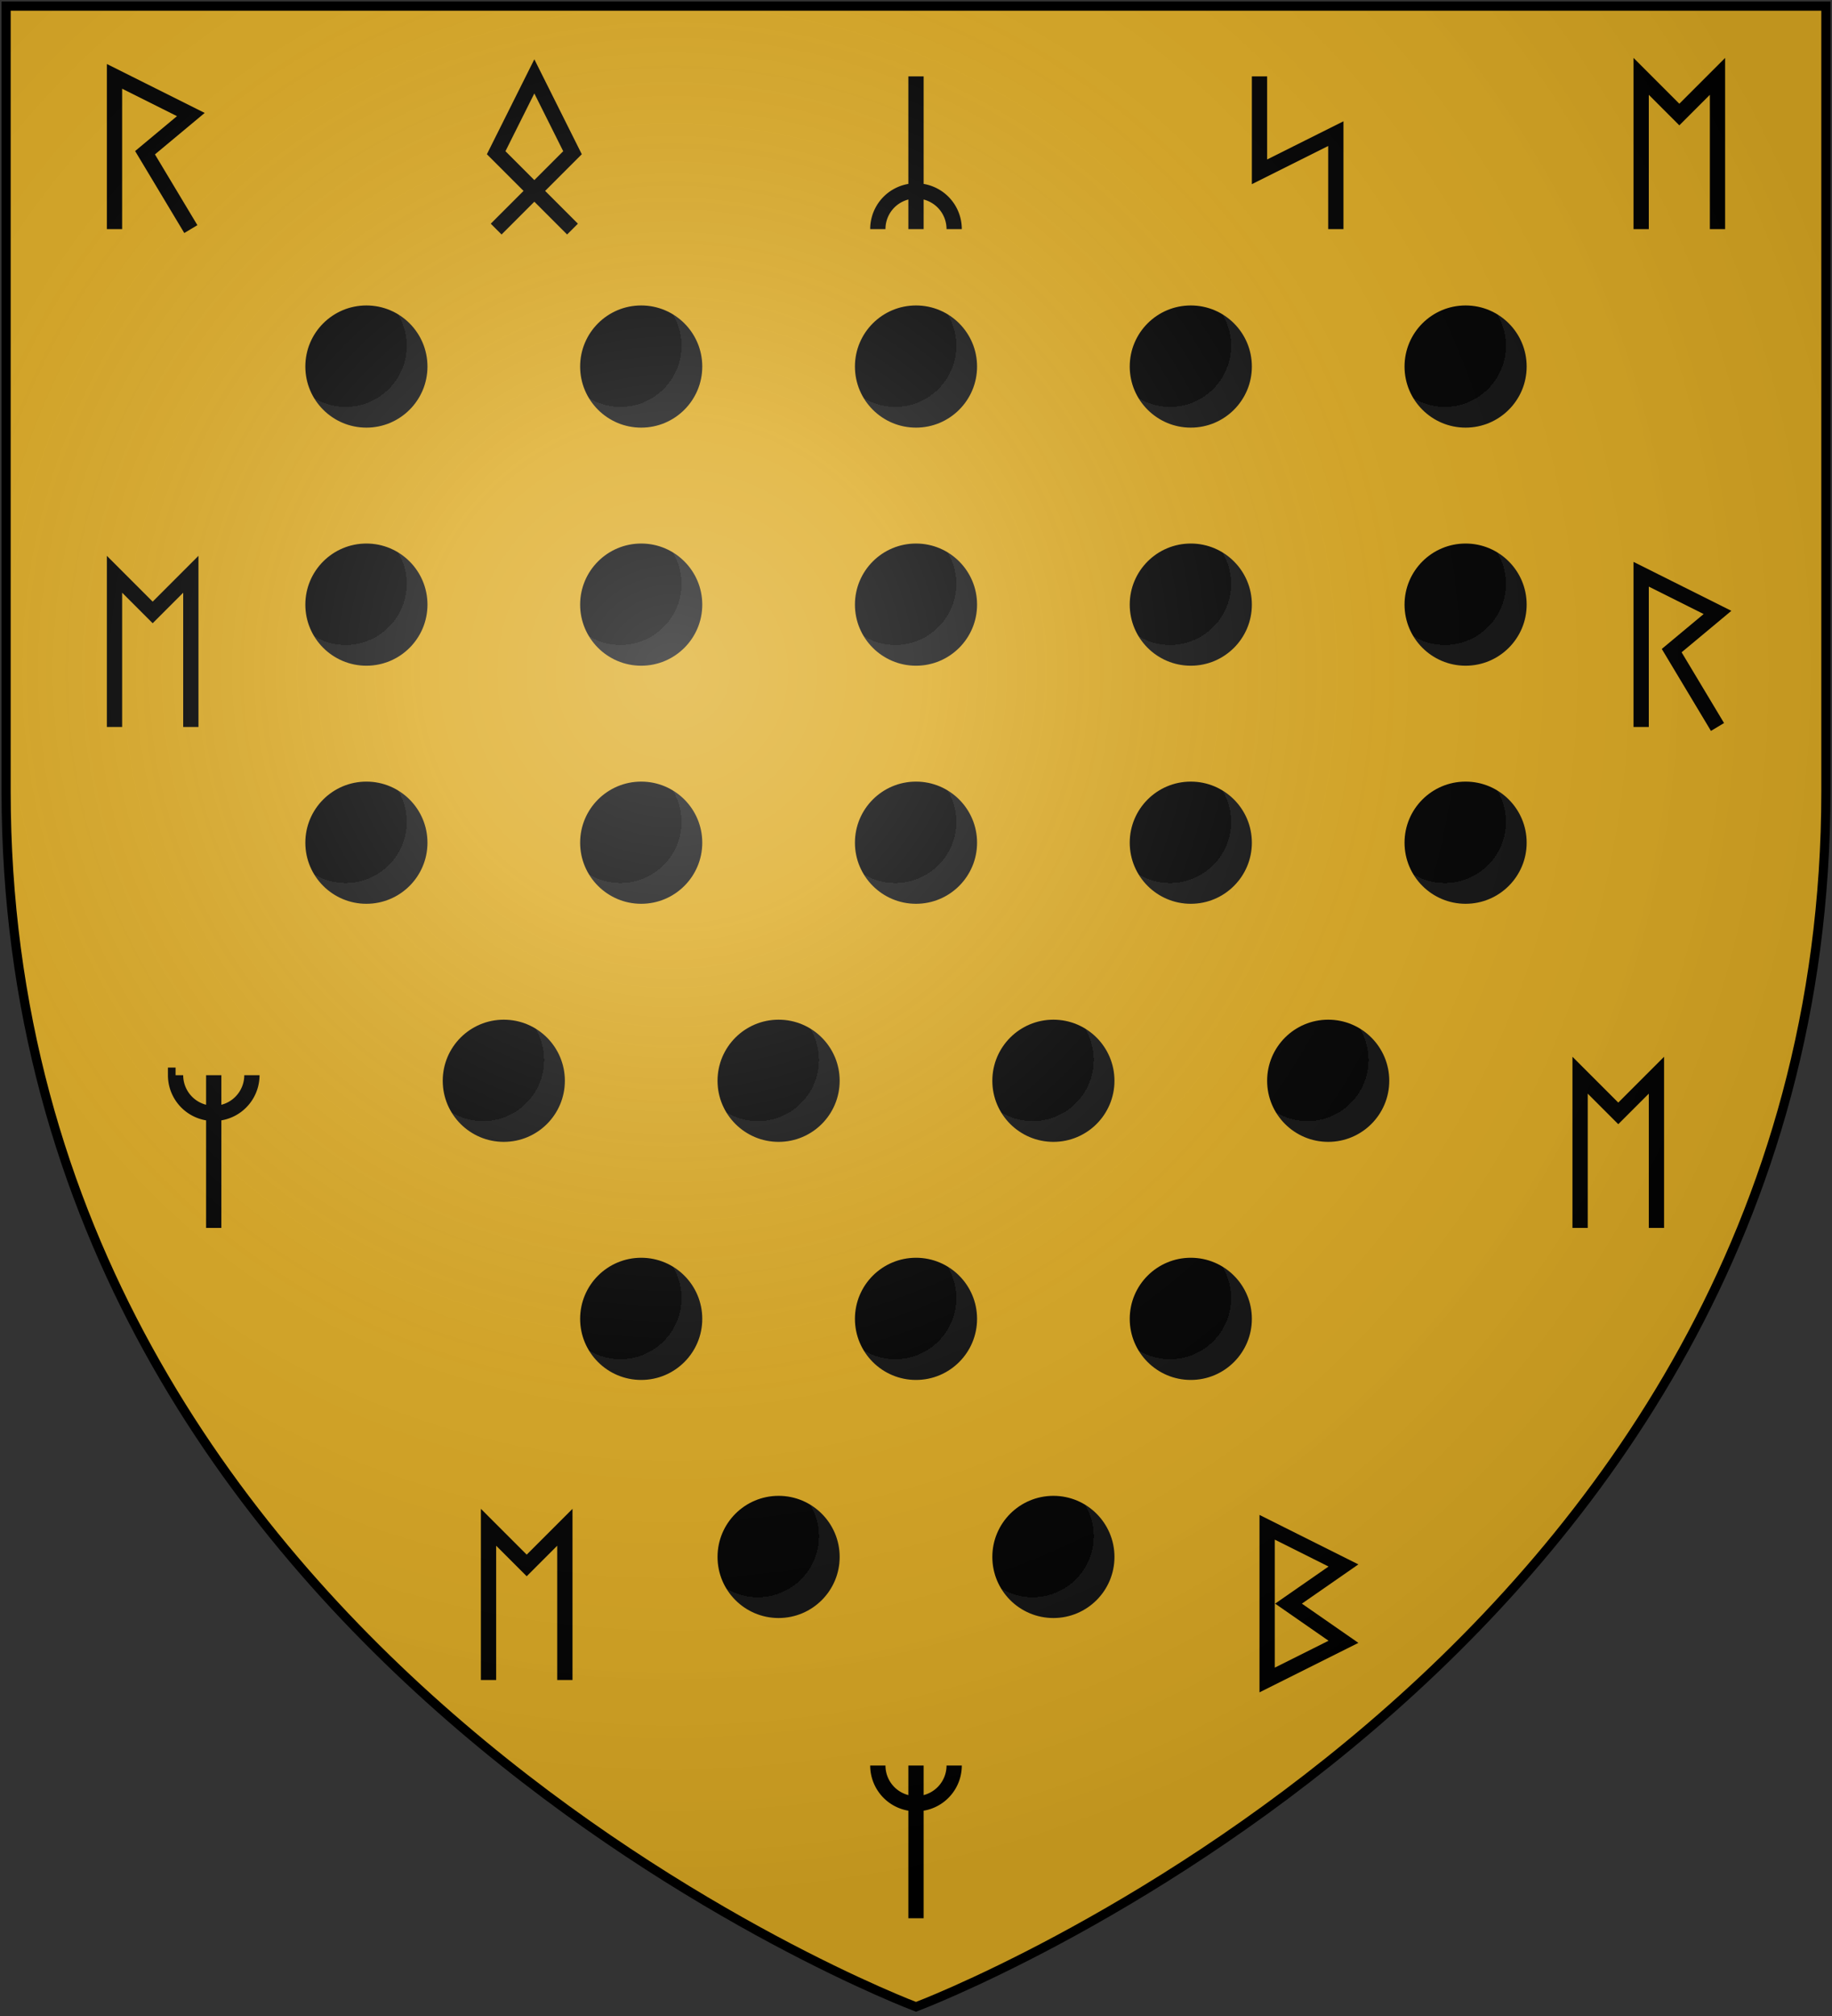 <?xml version="1.0" encoding="UTF-8"?>
<svg xmlns="http://www.w3.org/2000/svg" xmlns:xlink="http://www.w3.org/1999/xlink" width="600" height="660">
<rect width="100%" height="100%" fill="#333333" stroke="none"/>
<defs>
  <radialGradient id="rg" gradientUnits="userSpaceOnUse" cx="220" cy="220" r="405">
    <stop style="stop-color:#fff;stop-opacity:.3" offset="0"/>
    <stop style="stop-color:#fff;stop-opacity:.2" offset=".2"/>
    <stop style="stop-color:#666;stop-opacity:.1" offset=".6"/>
    <stop style="stop-color:#000;stop-opacity:.13" offset="1"/>
  </radialGradient>
  <radialGradient id="grad3" cx="33%" cy="33%" r="100%">
    <stop offset="0%" style="stop-color:#000;" />
    <stop offset="50%" style="stop-color:#000;" />
    <stop offset="50%" style="stop-color:#111;" />
    <stop offset="100%" style="stop-color:#111;" />
  </radialGradient>
  <clipPath id="clip-shield">
    <path id="shield" d="m2,2v257c0,286 298,398 298,398c0,0 298-112 298-398V2z"/>
  </clipPath>
</defs>
<use id="background" xlink:href="#shield" fill="#da2"/>
<g id="row5">
  <g id="row4">
    <circle fill="url(#grad3)" id="stud" cx="120" cy="120" r="20"/>
    <g id="row3">
      <g id="row2">
        <use xlink:href="#stud" x="90"/>
        <use xlink:href="#stud" x="180"/>
      </g>
      <use xlink:href="#stud" x="270"/>
    </g>
  </g>
  <use xlink:href="#stud" x="360"/>
</g>
<use xlink:href="#row5" y="77.942"/>
<use xlink:href="#row5" y="155.884"/>
<use xlink:href="#row4" x="45" y="233.826"/>
<use xlink:href="#row3" y="311.768"/>
<use xlink:href="#row2" x="45" y="389.71"/>
<g id="runes" fill="none" stroke="#000" stroke-width="5">
  <path d="M37.5,75 v-50 l25,12.5 l-15,12.5 15,25"/>
  <path d="M162.5,75 l25,-25 -12.5,-25 -12.5 25 25,25"/>
  <path d="M300,25 v50 m-12.5,0 a12.5,12.5 0,0,1 25,0"/>
  <path d="M412.5,25 v31.25 l25,-12.5 v31.25"/>
  <path d="M537.5,75 v-50 l12.5,12.5 12.5,-12.5 v50"/>
  
  <path d="M37.5,238 v-50 l12.5,12.5 12.5,-12.5 v50"/>
  <path d="M70,352v50 m-12.5,-50 a12.5,12.5 0,0,0 25,0"/>
  <path d="M160,550 v-50 l12.5,12.5 12.5,-12.5 v50"/>
  <path d="M300,578v50 m-12.5,-50 a12.5,12.5 0,0,0 25,0"/>
  <path d="M415,550 v-50 l25,12.5 l-18,12.5 18,12.5z"/>
  <path d="M517.5,402 v-50 l12.5,12.5 12.5,-12.5 v50"/>
  <path d="M537.5,238 v-50 l25,12.5 l-15,12.5 15,25"/>
</g>
<use id="shine" xlink:href="#shield" fill="url(#rg)" stroke="#000" stroke-width="3"/>
</svg>